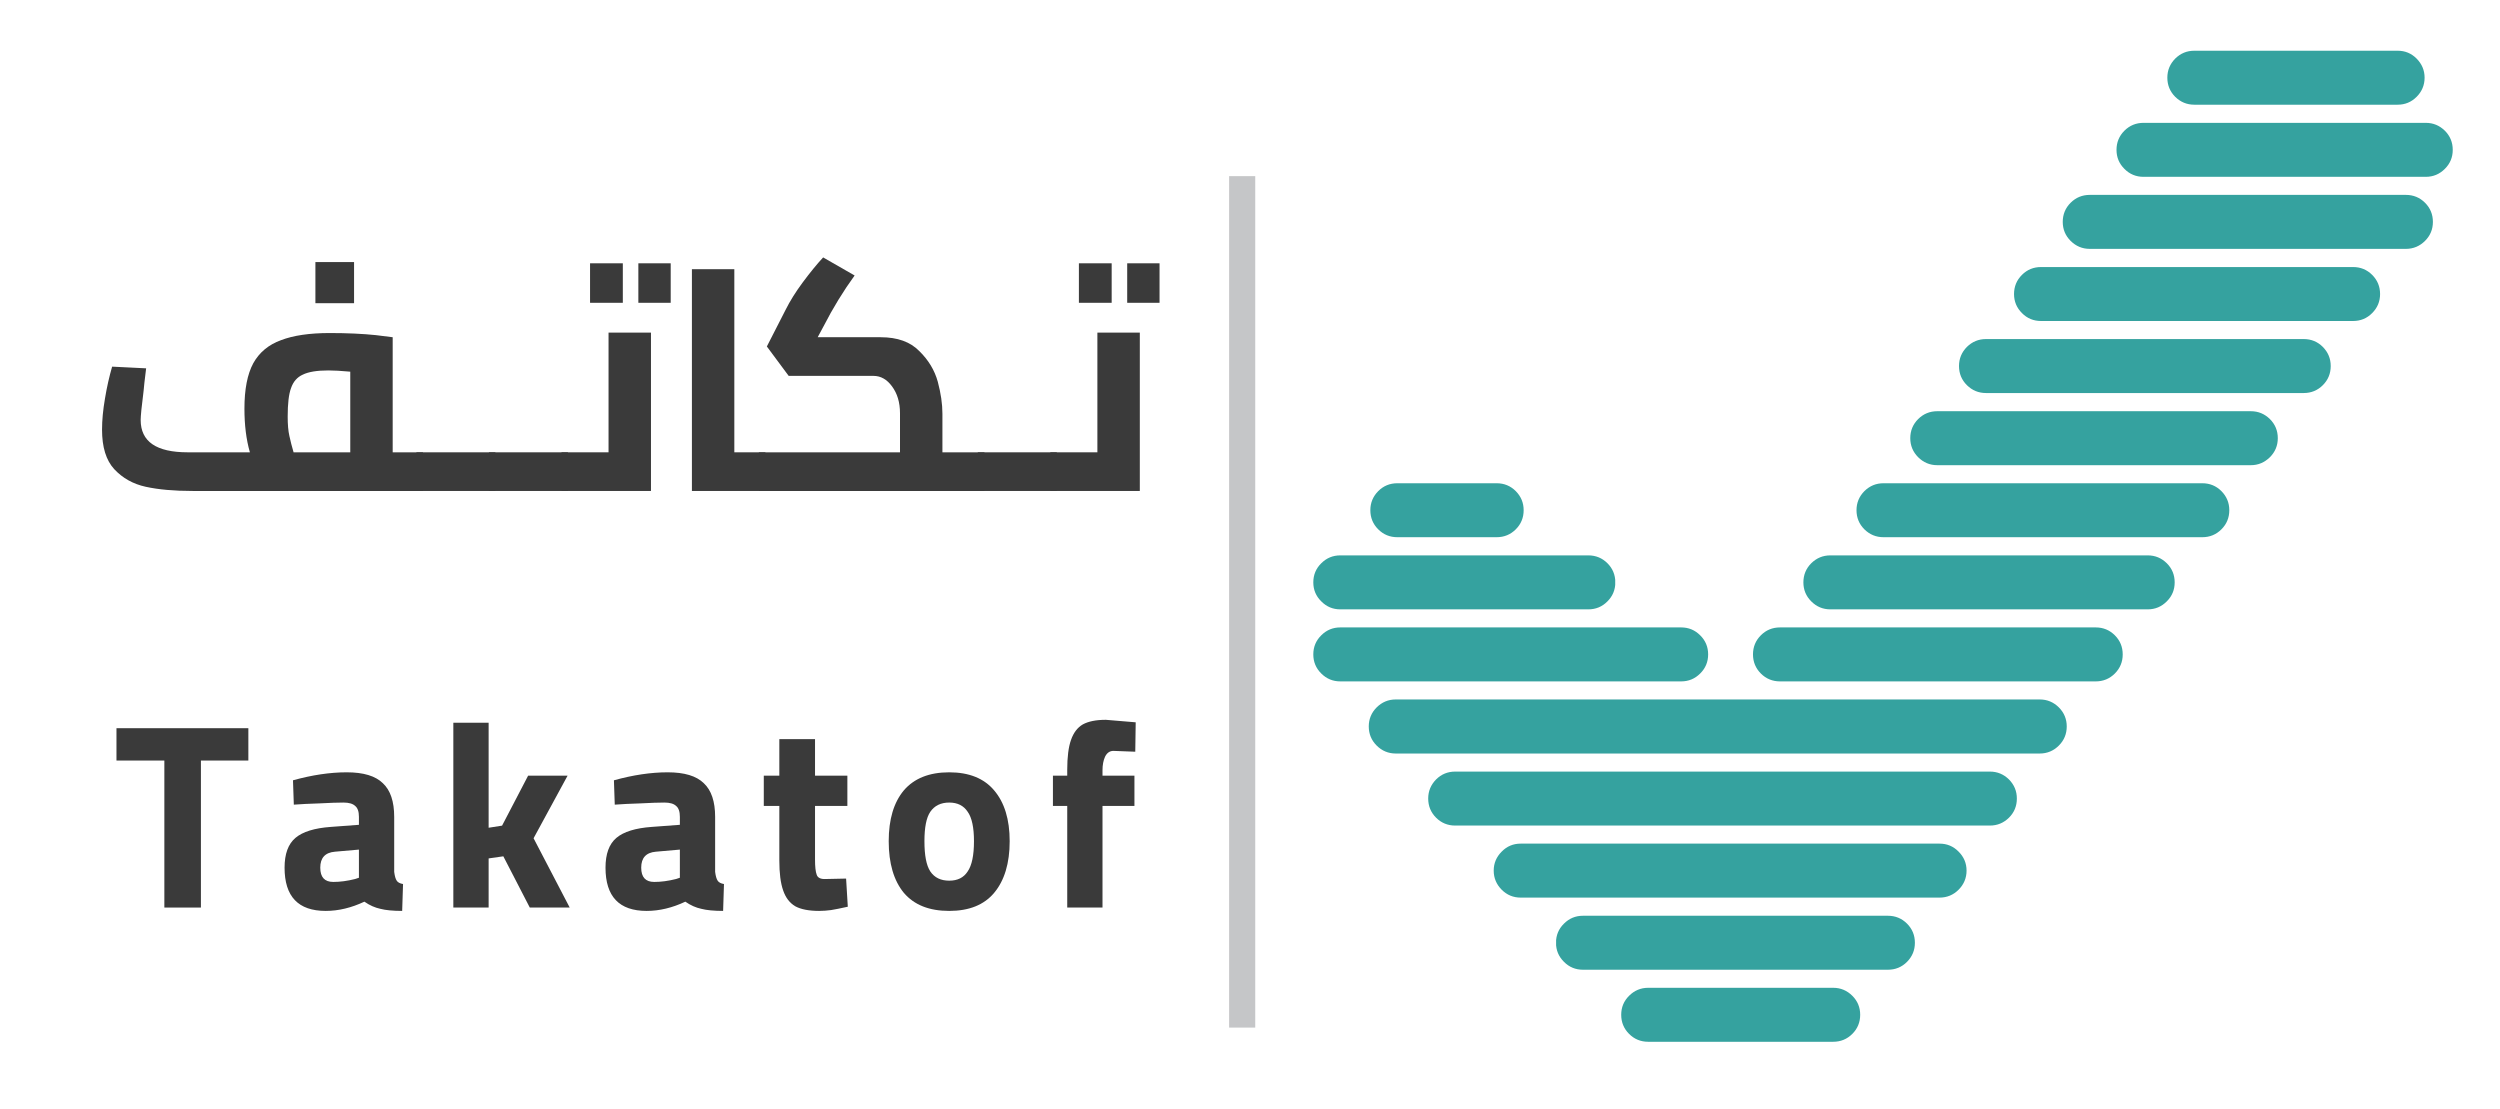 <svg xmlns="http://www.w3.org/2000/svg" xmlns:xlink="http://www.w3.org/1999/xlink" width="124" zoomAndPan="magnify" viewBox="0 0 93 41.25" height="55" preserveAspectRatio="xMidYMid meet" version="1.0"><defs><g/><clipPath id="45a059a4a8"><path d="M 50.977 17.977 L 56.68 17.977 L 56.68 19.984 L 50.977 19.984 Z M 50.977 17.977 " clip-rule="nonzero"/></clipPath><clipPath id="2dcd25827b"><path d="M 51.98 17.977 L 55.676 17.977 C 55.953 17.977 56.191 18.074 56.387 18.27 C 56.582 18.469 56.68 18.703 56.68 18.98 C 56.68 19.258 56.582 19.496 56.387 19.691 C 56.191 19.887 55.953 19.984 55.676 19.984 L 51.98 19.984 C 51.703 19.984 51.465 19.887 51.27 19.691 C 51.074 19.496 50.977 19.258 50.977 18.98 C 50.977 18.703 51.074 18.469 51.27 18.27 C 51.465 18.074 51.703 17.977 51.98 17.977 Z M 51.98 17.977 " clip-rule="nonzero"/></clipPath><clipPath id="7435fcfcdc"><path d="M 69.062 17.977 L 82.93 17.977 L 82.93 19.984 L 69.062 19.984 Z M 69.062 17.977 " clip-rule="nonzero"/></clipPath><clipPath id="5d0cd2699c"><path d="M 70.066 17.977 C 69.789 17.977 69.555 18.074 69.355 18.27 C 69.16 18.469 69.062 18.703 69.062 18.98 C 69.062 19.258 69.16 19.496 69.355 19.691 C 69.555 19.887 69.789 19.984 70.066 19.984 L 81.926 19.984 C 82.203 19.984 82.441 19.887 82.637 19.691 C 82.832 19.496 82.93 19.258 82.93 18.98 C 82.93 18.703 82.832 18.469 82.637 18.27 C 82.441 18.074 82.203 17.977 81.926 17.977 Z M 70.066 17.977 " clip-rule="nonzero"/></clipPath><clipPath id="7986842784"><path d="M 71.062 15.297 L 84.734 15.297 L 84.734 17.305 L 71.062 17.305 Z M 71.062 15.297 " clip-rule="nonzero"/></clipPath><clipPath id="dcacb8995f"><path d="M 72.066 15.297 C 71.789 15.297 71.551 15.395 71.355 15.59 C 71.16 15.785 71.062 16.023 71.062 16.301 C 71.062 16.574 71.16 16.812 71.355 17.008 C 71.551 17.203 71.789 17.305 72.066 17.305 L 83.73 17.305 C 84.008 17.305 84.242 17.203 84.441 17.008 C 84.637 16.812 84.734 16.574 84.734 16.301 C 84.734 16.023 84.637 15.785 84.441 15.59 C 84.242 15.395 84.008 15.297 83.73 15.297 Z M 72.066 15.297 " clip-rule="nonzero"/></clipPath><clipPath id="2593424b07"><path d="M 72.875 12.613 L 86.703 12.613 L 86.703 14.621 L 72.875 14.621 Z M 72.875 12.613 " clip-rule="nonzero"/></clipPath><clipPath id="ad416ba046"><path d="M 73.879 12.613 C 73.602 12.613 73.367 12.711 73.168 12.906 C 72.973 13.105 72.875 13.34 72.875 13.617 C 72.875 13.895 72.973 14.133 73.168 14.328 C 73.367 14.523 73.602 14.621 73.879 14.621 L 85.699 14.621 C 85.977 14.621 86.215 14.523 86.41 14.328 C 86.605 14.133 86.703 13.895 86.703 13.617 C 86.703 13.34 86.605 13.105 86.41 12.906 C 86.215 12.711 85.977 12.613 85.699 12.613 Z M 73.879 12.613 " clip-rule="nonzero"/></clipPath><clipPath id="75448ebb44"><path d="M 74.922 9.934 L 88.543 9.934 L 88.543 11.941 L 74.922 11.941 Z M 74.922 9.934 " clip-rule="nonzero"/></clipPath><clipPath id="7c7b9fd762"><path d="M 75.926 9.934 C 75.648 9.934 75.41 10.031 75.215 10.227 C 75.02 10.422 74.922 10.66 74.922 10.938 C 74.922 11.215 75.02 11.449 75.215 11.645 C 75.41 11.844 75.648 11.941 75.926 11.941 L 87.535 11.941 C 87.812 11.941 88.051 11.844 88.246 11.645 C 88.441 11.449 88.539 11.215 88.539 10.938 C 88.539 10.66 88.441 10.422 88.246 10.227 C 88.051 10.031 87.812 9.934 87.535 9.934 Z M 75.926 9.934 " clip-rule="nonzero"/></clipPath><clipPath id="cc8292d2d7"><path d="M 76.734 7.25 L 90.504 7.25 L 90.504 9.258 L 76.734 9.258 Z M 76.734 7.25 " clip-rule="nonzero"/></clipPath><clipPath id="63b637dc34"><path d="M 77.738 7.25 C 77.461 7.25 77.223 7.348 77.027 7.543 C 76.832 7.738 76.734 7.977 76.734 8.254 C 76.734 8.531 76.832 8.766 77.027 8.961 C 77.223 9.156 77.461 9.258 77.738 9.258 L 89.5 9.258 C 89.777 9.258 90.016 9.156 90.211 8.961 C 90.406 8.766 90.504 8.531 90.504 8.254 C 90.504 7.977 90.406 7.738 90.211 7.543 C 90.016 7.348 89.777 7.25 89.5 7.25 Z M 77.738 7.25 " clip-rule="nonzero"/></clipPath><clipPath id="506f91a29d"><path d="M 78.734 4.57 L 91.242 4.57 L 91.242 6.578 L 78.734 6.578 Z M 78.734 4.57 " clip-rule="nonzero"/></clipPath><clipPath id="55c6b2aa59"><path d="M 79.738 4.57 C 79.461 4.57 79.223 4.668 79.027 4.863 C 78.832 5.059 78.734 5.297 78.734 5.574 C 78.734 5.852 78.832 6.086 79.027 6.281 C 79.223 6.48 79.461 6.578 79.738 6.578 L 90.238 6.578 C 90.516 6.578 90.75 6.48 90.949 6.281 C 91.145 6.086 91.242 5.852 91.242 5.574 C 91.242 5.297 91.145 5.059 90.949 4.863 C 90.75 4.668 90.516 4.57 90.238 4.57 Z M 79.738 4.57 " clip-rule="nonzero"/></clipPath><clipPath id="3bf1eb4bda"><path d="M 80.625 1.887 L 90.195 1.887 L 90.195 3.895 L 80.625 3.895 Z M 80.625 1.887 " clip-rule="nonzero"/></clipPath><clipPath id="e9de8d848d"><path d="M 81.629 1.887 C 81.352 1.887 81.117 1.984 80.918 2.18 C 80.723 2.379 80.625 2.613 80.625 2.891 C 80.625 3.168 80.723 3.406 80.918 3.602 C 81.117 3.797 81.352 3.895 81.629 3.895 L 89.191 3.895 C 89.469 3.895 89.703 3.797 89.898 3.602 C 90.094 3.406 90.195 3.168 90.195 2.891 C 90.195 2.613 90.094 2.379 89.898 2.18 C 89.703 1.984 89.469 1.887 89.191 1.887 Z M 81.629 1.887 " clip-rule="nonzero"/></clipPath><clipPath id="f608ae076e"><path d="M 48.855 20.66 L 60.086 20.66 L 60.086 22.668 L 48.855 22.668 Z M 48.855 20.66 " clip-rule="nonzero"/></clipPath><clipPath id="35ed9f0862"><path d="M 49.859 20.66 C 49.582 20.66 49.348 20.758 49.152 20.953 C 48.953 21.148 48.855 21.387 48.855 21.664 C 48.855 21.941 48.953 22.176 49.152 22.371 C 49.348 22.57 49.582 22.668 49.859 22.668 L 59.086 22.668 C 59.363 22.668 59.602 22.57 59.797 22.371 C 59.992 22.176 60.09 21.941 60.09 21.664 C 60.09 21.387 59.992 21.148 59.797 20.953 C 59.602 20.758 59.363 20.66 59.086 20.66 Z M 49.859 20.66 " clip-rule="nonzero"/></clipPath><clipPath id="ae12d72de2"><path d="M 67.086 20.66 L 80.898 20.66 L 80.898 22.668 L 67.086 22.668 Z M 67.086 20.66 " clip-rule="nonzero"/></clipPath><clipPath id="813912c3ea"><path d="M 68.09 20.66 C 67.812 20.66 67.578 20.758 67.379 20.953 C 67.184 21.148 67.086 21.387 67.086 21.664 C 67.086 21.941 67.184 22.176 67.379 22.371 C 67.578 22.57 67.812 22.668 68.09 22.668 L 79.895 22.668 C 80.172 22.668 80.406 22.57 80.605 22.371 C 80.801 22.176 80.898 21.941 80.898 21.664 C 80.898 21.387 80.801 21.148 80.605 20.953 C 80.406 20.758 80.172 20.66 79.895 20.66 Z M 68.09 20.66 " clip-rule="nonzero"/></clipPath><clipPath id="21c6ceb604"><path d="M 48.855 23.34 L 63.543 23.34 L 63.543 25.348 L 48.855 25.348 Z M 48.855 23.34 " clip-rule="nonzero"/></clipPath><clipPath id="24b7df78b0"><path d="M 49.859 23.34 C 49.582 23.34 49.348 23.438 49.152 23.633 C 48.953 23.828 48.855 24.066 48.855 24.344 C 48.855 24.621 48.953 24.859 49.152 25.055 C 49.348 25.25 49.582 25.348 49.859 25.348 L 62.539 25.348 C 62.816 25.348 63.051 25.25 63.246 25.055 C 63.445 24.859 63.543 24.621 63.543 24.344 C 63.543 24.066 63.445 23.828 63.246 23.633 C 63.051 23.438 62.816 23.34 62.539 23.34 Z M 49.859 23.34 " clip-rule="nonzero"/></clipPath><clipPath id="9dd3448190"><path d="M 65.211 23.34 L 78.969 23.34 L 78.969 25.348 L 65.211 25.348 Z M 65.211 23.34 " clip-rule="nonzero"/></clipPath><clipPath id="37fe7b6b74"><path d="M 66.215 23.34 C 65.938 23.34 65.699 23.438 65.504 23.633 C 65.309 23.828 65.211 24.066 65.211 24.344 C 65.211 24.621 65.309 24.859 65.504 25.055 C 65.699 25.25 65.938 25.348 66.215 25.348 L 77.961 25.348 C 78.238 25.348 78.477 25.25 78.672 25.055 C 78.867 24.859 78.965 24.621 78.965 24.344 C 78.965 24.066 78.867 23.828 78.672 23.633 C 78.477 23.438 78.238 23.34 77.961 23.34 Z M 66.215 23.34 " clip-rule="nonzero"/></clipPath><clipPath id="69e2f9ac5b"><path d="M 50.918 26.02 L 76.883 26.02 L 76.883 28.031 L 50.918 28.031 Z M 50.918 26.02 " clip-rule="nonzero"/></clipPath><clipPath id="7a24f9a7da"><path d="M 51.922 26.02 C 51.645 26.02 51.406 26.121 51.211 26.316 C 51.016 26.512 50.918 26.75 50.918 27.023 C 50.918 27.301 51.016 27.539 51.211 27.734 C 51.406 27.93 51.645 28.031 51.922 28.031 L 75.879 28.031 C 76.156 28.031 76.395 27.93 76.59 27.734 C 76.785 27.539 76.883 27.301 76.883 27.023 C 76.883 26.75 76.785 26.512 76.59 26.316 C 76.395 26.121 76.156 26.02 75.879 26.02 Z M 51.922 26.02 " clip-rule="nonzero"/></clipPath><clipPath id="47a1d0aed9"><path d="M 53.129 28.703 L 75.027 28.703 L 75.027 30.711 L 53.129 30.711 Z M 53.129 28.703 " clip-rule="nonzero"/></clipPath><clipPath id="b976eb52d3"><path d="M 54.133 28.703 C 53.855 28.703 53.617 28.801 53.422 28.996 C 53.227 29.195 53.129 29.43 53.129 29.707 C 53.129 29.984 53.227 30.223 53.422 30.418 C 53.617 30.613 53.855 30.711 54.133 30.711 L 74.023 30.711 C 74.301 30.711 74.535 30.613 74.734 30.418 C 74.93 30.223 75.027 29.984 75.027 29.707 C 75.027 29.43 74.93 29.195 74.734 28.996 C 74.535 28.801 74.301 28.703 74.023 28.703 Z M 54.133 28.703 " clip-rule="nonzero"/></clipPath><clipPath id="9b7e62ddd5"><path d="M 55.566 31.383 L 73.156 31.383 L 73.156 33.391 L 55.566 33.391 Z M 55.566 31.383 " clip-rule="nonzero"/></clipPath><clipPath id="7ccc1c4a99"><path d="M 56.57 31.383 C 56.293 31.383 56.059 31.48 55.863 31.68 C 55.668 31.875 55.566 32.109 55.566 32.387 C 55.566 32.664 55.668 32.902 55.863 33.098 C 56.059 33.293 56.293 33.391 56.57 33.391 L 72.152 33.391 C 72.426 33.391 72.664 33.293 72.859 33.098 C 73.055 32.902 73.156 32.664 73.156 32.387 C 73.156 32.109 73.055 31.875 72.859 31.68 C 72.664 31.48 72.426 31.383 72.152 31.383 Z M 56.57 31.383 " clip-rule="nonzero"/></clipPath><clipPath id="ed872e21d8"><path d="M 57.887 34.066 L 71.238 34.066 L 71.238 36.074 L 57.887 36.074 Z M 57.887 34.066 " clip-rule="nonzero"/></clipPath><clipPath id="67a7376498"><path d="M 58.887 34.066 C 58.609 34.066 58.375 34.164 58.18 34.359 C 57.98 34.555 57.883 34.793 57.883 35.07 C 57.883 35.348 57.98 35.582 58.18 35.781 C 58.375 35.977 58.609 36.074 58.887 36.074 L 70.23 36.074 C 70.508 36.074 70.746 35.977 70.941 35.781 C 71.137 35.582 71.234 35.348 71.234 35.07 C 71.234 34.793 71.137 34.555 70.941 34.359 C 70.746 34.164 70.508 34.066 70.23 34.066 Z M 58.887 34.066 " clip-rule="nonzero"/></clipPath><clipPath id="59b6f02cae"><path d="M 60.309 36.746 L 69.203 36.746 L 69.203 38.754 L 60.309 38.754 Z M 60.309 36.746 " clip-rule="nonzero"/></clipPath><clipPath id="73d7f0065e"><path d="M 61.312 36.746 C 61.035 36.746 60.797 36.848 60.602 37.043 C 60.406 37.238 60.309 37.473 60.309 37.75 C 60.309 38.027 60.406 38.266 60.602 38.461 C 60.797 38.656 61.035 38.754 61.312 38.754 L 68.195 38.754 C 68.473 38.754 68.711 38.656 68.906 38.461 C 69.102 38.266 69.199 38.027 69.199 37.75 C 69.199 37.473 69.102 37.238 68.906 37.043 C 68.711 36.848 68.473 36.746 68.195 36.746 Z M 61.312 36.746 " clip-rule="nonzero"/></clipPath><clipPath id="62741099d3"><path d="M 45 6.551 L 47 6.551 L 47 38.227 L 45 38.227 Z M 45 6.551 " clip-rule="nonzero"/></clipPath></defs><g clip-path="url(#45a059a4a8)"><g clip-path="url(#2dcd25827b)"><path fill="#35a29f" d="M 50.977 17.977 L 50.977 19.984 L 56.68 19.984 L 56.68 17.977 Z M 50.977 17.977 " fill-opacity="1" fill-rule="nonzero"/></g></g><g clip-path="url(#7435fcfcdc)"><g clip-path="url(#5d0cd2699c)"><path fill="#35a29f" d="M 69.062 17.977 L 69.062 19.984 L 82.93 19.984 L 82.93 17.977 Z M 69.062 17.977 " fill-opacity="1" fill-rule="nonzero"/></g></g><g clip-path="url(#7986842784)"><g clip-path="url(#dcacb8995f)"><path fill="#35a29f" d="M 71.062 15.297 L 71.062 17.305 L 84.734 17.305 L 84.734 15.297 Z M 71.062 15.297 " fill-opacity="1" fill-rule="nonzero"/></g></g><g clip-path="url(#2593424b07)"><g clip-path="url(#ad416ba046)"><path fill="#35a29f" d="M 72.875 12.613 L 72.875 14.621 L 86.703 14.621 L 86.703 12.613 Z M 72.875 12.613 " fill-opacity="1" fill-rule="nonzero"/></g></g><g clip-path="url(#75448ebb44)"><g clip-path="url(#7c7b9fd762)"><path fill="#35a29f" d="M 74.922 9.934 L 74.922 11.941 L 88.539 11.941 L 88.539 9.934 Z M 74.922 9.934 " fill-opacity="1" fill-rule="nonzero"/></g></g><g clip-path="url(#cc8292d2d7)"><g clip-path="url(#63b637dc34)"><path fill="#35a29f" d="M 76.734 7.25 L 76.734 9.258 L 90.504 9.258 L 90.504 7.25 Z M 76.734 7.25 " fill-opacity="1" fill-rule="nonzero"/></g></g><g clip-path="url(#506f91a29d)"><g clip-path="url(#55c6b2aa59)"><path fill="#35a29f" d="M 78.734 4.57 L 78.734 6.578 L 91.242 6.578 L 91.242 4.57 Z M 78.734 4.57 " fill-opacity="1" fill-rule="nonzero"/></g></g><g clip-path="url(#3bf1eb4bda)"><g clip-path="url(#e9de8d848d)"><path fill="#35a29f" d="M 80.625 1.887 L 80.625 3.895 L 90.195 3.895 L 90.195 1.887 Z M 80.625 1.887 " fill-opacity="1" fill-rule="nonzero"/></g></g><g clip-path="url(#f608ae076e)"><g clip-path="url(#35ed9f0862)"><path fill="#35a29f" d="M 48.855 20.66 L 48.855 22.668 L 60.086 22.668 L 60.086 20.66 Z M 48.855 20.66 " fill-opacity="1" fill-rule="nonzero"/></g></g><g clip-path="url(#ae12d72de2)"><g clip-path="url(#813912c3ea)"><path fill="#35a29f" d="M 67.086 20.66 L 67.086 22.668 L 80.898 22.668 L 80.898 20.66 Z M 67.086 20.66 " fill-opacity="1" fill-rule="nonzero"/></g></g><g clip-path="url(#21c6ceb604)"><g clip-path="url(#24b7df78b0)"><path fill="#35a29f" d="M 48.855 23.34 L 48.855 25.348 L 63.543 25.348 L 63.543 23.34 Z M 48.855 23.34 " fill-opacity="1" fill-rule="nonzero"/></g></g><g clip-path="url(#9dd3448190)"><g clip-path="url(#37fe7b6b74)"><path fill="#35a29f" d="M 65.211 23.34 L 65.211 25.348 L 78.965 25.348 L 78.965 23.34 Z M 65.211 23.34 " fill-opacity="1" fill-rule="nonzero"/></g></g><g clip-path="url(#69e2f9ac5b)"><g clip-path="url(#7a24f9a7da)"><path fill="#35a29f" d="M 50.918 26.02 L 50.918 28.031 L 76.883 28.031 L 76.883 26.02 Z M 50.918 26.02 " fill-opacity="1" fill-rule="nonzero"/></g></g><g clip-path="url(#47a1d0aed9)"><g clip-path="url(#b976eb52d3)"><path fill="#35a29f" d="M 53.129 28.703 L 53.129 30.711 L 75.027 30.711 L 75.027 28.703 Z M 53.129 28.703 " fill-opacity="1" fill-rule="nonzero"/></g></g><g clip-path="url(#9b7e62ddd5)"><g clip-path="url(#7ccc1c4a99)"><path fill="#35a29f" d="M 55.566 31.383 L 55.566 33.391 L 73.156 33.391 L 73.156 31.383 Z M 55.566 31.383 " fill-opacity="1" fill-rule="nonzero"/></g></g><g clip-path="url(#ed872e21d8)"><g clip-path="url(#67a7376498)"><path fill="#35a29f" d="M 57.887 34.066 L 57.887 36.074 L 71.234 36.074 L 71.234 34.066 Z M 57.887 34.066 " fill-opacity="1" fill-rule="nonzero"/></g></g><g clip-path="url(#59b6f02cae)"><g clip-path="url(#73d7f0065e)"><path fill="#35a29f" d="M 60.309 36.746 L 60.309 38.754 L 69.199 38.754 L 69.199 36.746 Z M 60.309 36.746 " fill-opacity="1" fill-rule="nonzero"/></g></g><g fill="#3a3a3a" fill-opacity="1"><g transform="translate(3.327, 18.264)"><g><path d="M 0.469 0 Z M 12.406 -1.438 L 12.406 0 L 3.844 0 C 3.156 0 2.57 -0.051 2.094 -0.156 C 1.625 -0.258 1.234 -0.477 0.922 -0.812 C 0.617 -1.145 0.469 -1.633 0.469 -2.281 C 0.469 -2.625 0.504 -3.008 0.578 -3.438 C 0.648 -3.863 0.738 -4.258 0.844 -4.625 L 2.109 -4.562 C 2.055 -4.125 2.023 -3.848 2.016 -3.734 C 1.941 -3.148 1.906 -2.785 1.906 -2.641 C 1.906 -1.836 2.488 -1.438 3.656 -1.438 L 5.969 -1.438 C 5.832 -1.914 5.766 -2.457 5.766 -3.062 C 5.766 -3.781 5.875 -4.344 6.094 -4.75 C 6.32 -5.156 6.664 -5.441 7.125 -5.609 C 7.582 -5.785 8.188 -5.875 8.938 -5.875 C 9.594 -5.875 10.164 -5.848 10.656 -5.797 L 11.281 -5.719 L 11.281 -1.438 Z M 7.375 -2.766 C 7.375 -2.473 7.395 -2.234 7.438 -2.047 C 7.477 -1.859 7.531 -1.656 7.594 -1.438 L 9.703 -1.438 L 9.703 -4.438 C 9.359 -4.469 9.086 -4.484 8.891 -4.484 C 8.461 -4.484 8.145 -4.43 7.938 -4.328 C 7.727 -4.234 7.582 -4.066 7.5 -3.828 C 7.414 -3.598 7.375 -3.242 7.375 -2.766 Z M 8.406 -8.516 L 9.844 -8.516 L 9.844 -6.984 L 8.406 -6.984 Z M 8.406 -8.516 "/></g></g></g><g fill="#3a3a3a" fill-opacity="1"><g transform="translate(15.49, 18.264)"><g><path d="M 0 -1.438 L 2.938 -1.438 L 2.938 0 L 0 0 Z M 0 -1.438 "/></g></g></g><g fill="#3a3a3a" fill-opacity="1"><g transform="translate(18.189, 18.264)"><g><path d="M 0 -1.438 L 2.938 -1.438 L 2.938 0 L 0 0 Z M 0 -1.438 "/></g></g></g><g fill="#3a3a3a" fill-opacity="1"><g transform="translate(20.888, 18.264)"><g><path d="M 0 0 Z M 3.328 -5.891 L 3.328 0 L 0 0 L 0 -1.438 L 1.75 -1.438 L 1.75 -5.891 Z M 1.062 -8.469 L 2.281 -8.469 L 2.281 -7 L 1.062 -7 Z M 2.859 -8.469 L 4.062 -8.469 L 4.062 -7 L 2.859 -7 Z M 2.859 -8.469 "/></g></g></g><g fill="#3a3a3a" fill-opacity="1"><g transform="translate(24.801, 18.264)"><g><path d="M 3.672 -1.438 L 3.672 0 L 0.938 0 L 0.938 -8.25 L 2.516 -8.25 L 2.516 -1.438 Z M 3.672 -1.438 "/></g></g></g><g fill="#3a3a3a" fill-opacity="1"><g transform="translate(28.23, 18.264)"><g><path d="M 8.391 -1.438 L 8.391 0 L 0 0 L 0 -1.438 L 5.25 -1.438 L 5.25 -2.891 C 5.25 -3.297 5.148 -3.629 4.953 -3.891 C 4.766 -4.148 4.535 -4.281 4.266 -4.281 L 1.109 -4.281 L 0.297 -5.375 L 1 -6.75 C 1.156 -7.062 1.363 -7.395 1.625 -7.75 C 1.895 -8.113 2.148 -8.426 2.391 -8.688 L 3.562 -8.016 C 3.145 -7.441 2.758 -6.812 2.406 -6.125 L 2.188 -5.719 L 4.531 -5.719 C 5.156 -5.719 5.633 -5.547 5.969 -5.203 C 6.312 -4.867 6.539 -4.488 6.656 -4.062 C 6.77 -3.633 6.828 -3.238 6.828 -2.875 L 6.828 -1.438 Z M 8.391 -1.438 "/></g></g></g><g fill="#3a3a3a" fill-opacity="1"><g transform="translate(36.374, 18.264)"><g><path d="M 0 -1.438 L 2.938 -1.438 L 2.938 0 L 0 0 Z M 0 -1.438 "/></g></g></g><g fill="#3a3a3a" fill-opacity="1"><g transform="translate(39.073, 18.264)"><g><path d="M 0 0 Z M 3.328 -5.891 L 3.328 0 L 0 0 L 0 -1.438 L 1.75 -1.438 L 1.75 -5.891 Z M 1.062 -8.469 L 2.281 -8.469 L 2.281 -7 L 1.062 -7 Z M 2.859 -8.469 L 4.062 -8.469 L 4.062 -7 L 2.859 -7 Z M 2.859 -8.469 "/></g></g></g><g fill="#3a3a3a" fill-opacity="1"><g transform="translate(4.208, 33.761)"><g><path d="M 1.906 -5.469 L 0.125 -5.469 L 0.125 -6.672 L 5.031 -6.672 L 5.031 -5.469 L 3.266 -5.469 L 3.266 0 L 1.906 0 Z M 1.906 -5.469 "/></g></g></g><g fill="#3a3a3a" fill-opacity="1"><g transform="translate(10.305, 33.761)"><g><path d="M 1.812 0.125 C 0.789 0.125 0.281 -0.41 0.281 -1.484 C 0.281 -1.992 0.414 -2.363 0.688 -2.594 C 0.957 -2.82 1.395 -2.957 2 -3 L 3.047 -3.078 L 3.047 -3.375 C 3.047 -3.57 3 -3.707 2.906 -3.781 C 2.82 -3.863 2.676 -3.906 2.469 -3.906 C 2.258 -3.906 1.961 -3.895 1.578 -3.875 C 1.203 -3.863 0.883 -3.848 0.625 -3.828 L 0.594 -4.734 C 1.301 -4.93 1.969 -5.031 2.594 -5.031 C 3.219 -5.031 3.664 -4.895 3.938 -4.625 C 4.219 -4.363 4.359 -3.945 4.359 -3.375 L 4.359 -1.328 C 4.379 -1.172 4.41 -1.062 4.453 -1 C 4.492 -0.938 4.57 -0.895 4.688 -0.875 L 4.656 0.125 C 4.312 0.125 4.039 0.098 3.844 0.047 C 3.645 0.004 3.445 -0.082 3.25 -0.219 C 2.77 0.008 2.289 0.125 1.812 0.125 Z M 2.094 -0.953 C 2.344 -0.953 2.613 -0.988 2.906 -1.062 L 3.047 -1.109 L 3.047 -2.156 L 2.156 -2.078 C 1.789 -2.047 1.609 -1.848 1.609 -1.484 C 1.609 -1.129 1.77 -0.953 2.094 -0.953 Z M 2.094 -0.953 "/></g></g></g><g fill="#3a3a3a" fill-opacity="1"><g transform="translate(16.255, 33.761)"><g><path d="M 0.609 -6.875 L 1.922 -6.875 L 1.922 -2.969 L 2.422 -3.047 L 3.391 -4.906 L 4.859 -4.906 L 3.594 -2.578 L 4.938 0 L 3.453 0 L 2.469 -1.906 L 1.922 -1.828 L 1.922 0 L 0.609 0 Z M 0.609 -6.875 "/></g></g></g><g fill="#3a3a3a" fill-opacity="1"><g transform="translate(22.244, 33.761)"><g><path d="M 1.812 0.125 C 0.789 0.125 0.281 -0.41 0.281 -1.484 C 0.281 -1.992 0.414 -2.363 0.688 -2.594 C 0.957 -2.82 1.395 -2.957 2 -3 L 3.047 -3.078 L 3.047 -3.375 C 3.047 -3.57 3 -3.707 2.906 -3.781 C 2.82 -3.863 2.676 -3.906 2.469 -3.906 C 2.258 -3.906 1.961 -3.895 1.578 -3.875 C 1.203 -3.863 0.883 -3.848 0.625 -3.828 L 0.594 -4.734 C 1.301 -4.93 1.969 -5.031 2.594 -5.031 C 3.219 -5.031 3.664 -4.895 3.938 -4.625 C 4.219 -4.363 4.359 -3.945 4.359 -3.375 L 4.359 -1.328 C 4.379 -1.172 4.41 -1.062 4.453 -1 C 4.492 -0.938 4.57 -0.895 4.688 -0.875 L 4.656 0.125 C 4.312 0.125 4.039 0.098 3.844 0.047 C 3.645 0.004 3.445 -0.082 3.25 -0.219 C 2.77 0.008 2.289 0.125 1.812 0.125 Z M 2.094 -0.953 C 2.344 -0.953 2.613 -0.988 2.906 -1.062 L 3.047 -1.109 L 3.047 -2.156 L 2.156 -2.078 C 1.789 -2.047 1.609 -1.848 1.609 -1.484 C 1.609 -1.129 1.77 -0.953 2.094 -0.953 Z M 2.094 -0.953 "/></g></g></g><g fill="#3a3a3a" fill-opacity="1"><g transform="translate(28.194, 33.761)"><g><path d="M 2.281 0.125 C 1.895 0.125 1.598 0.066 1.391 -0.047 C 1.18 -0.172 1.031 -0.367 0.938 -0.641 C 0.844 -0.91 0.797 -1.281 0.797 -1.75 L 0.797 -3.781 L 0.219 -3.781 L 0.219 -4.906 L 0.797 -4.906 L 0.797 -6.266 L 2.125 -6.266 L 2.125 -4.906 L 3.328 -4.906 L 3.328 -3.781 L 2.125 -3.781 L 2.125 -1.781 C 2.125 -1.52 2.145 -1.332 2.188 -1.219 C 2.227 -1.102 2.344 -1.051 2.531 -1.062 L 3.281 -1.078 L 3.344 -0.031 C 3.07 0.031 2.863 0.07 2.719 0.094 C 2.57 0.113 2.426 0.125 2.281 0.125 Z M 2.281 0.125 "/></g></g></g><g fill="#3a3a3a" fill-opacity="1"><g transform="translate(32.701, 33.761)"><g><path d="M 2.609 0.125 C 1.867 0.125 1.305 -0.098 0.922 -0.547 C 0.547 -1.004 0.359 -1.645 0.359 -2.469 C 0.359 -3.281 0.547 -3.91 0.922 -4.359 C 1.305 -4.805 1.867 -5.031 2.609 -5.031 C 3.348 -5.031 3.906 -4.805 4.281 -4.359 C 4.664 -3.91 4.859 -3.281 4.859 -2.469 C 4.859 -1.645 4.664 -1.004 4.281 -0.547 C 3.906 -0.098 3.348 0.125 2.609 0.125 Z M 2.609 -1 C 2.922 -1 3.148 -1.113 3.297 -1.344 C 3.453 -1.57 3.531 -1.945 3.531 -2.469 C 3.531 -2.977 3.453 -3.344 3.297 -3.562 C 3.148 -3.789 2.922 -3.906 2.609 -3.906 C 2.297 -3.906 2.062 -3.789 1.906 -3.562 C 1.758 -3.344 1.688 -2.977 1.688 -2.469 C 1.688 -1.945 1.758 -1.57 1.906 -1.344 C 2.062 -1.113 2.297 -1 2.609 -1 Z M 2.609 -1 "/></g></g></g><g fill="#3a3a3a" fill-opacity="1"><g transform="translate(38.857, 33.761)"><g><path d="M 0.844 -3.781 L 0.312 -3.781 L 0.312 -4.906 L 0.844 -4.906 L 0.844 -5.125 C 0.844 -5.602 0.891 -5.973 0.984 -6.234 C 1.078 -6.504 1.223 -6.695 1.422 -6.812 C 1.629 -6.926 1.914 -6.984 2.281 -6.984 L 3.391 -6.891 L 3.375 -5.797 L 2.562 -5.828 C 2.426 -5.828 2.32 -5.754 2.25 -5.609 C 2.188 -5.473 2.156 -5.305 2.156 -5.109 L 2.156 -4.906 L 3.344 -4.906 L 3.344 -3.781 L 2.156 -3.781 L 2.156 0 L 0.844 0 Z M 0.844 -3.781 "/></g></g></g><g clip-path="url(#62741099d3)"><path fill="#c5c6c8" d="M 46.211 5.562 C 46.074 5.562 45.961 5.609 45.867 5.703 C 45.77 5.801 45.723 5.918 45.723 6.051 L 45.723 38.277 C 45.73 38.41 45.777 38.52 45.871 38.613 C 45.965 38.703 46.078 38.75 46.211 38.75 C 46.34 38.75 46.453 38.703 46.547 38.613 C 46.641 38.52 46.691 38.41 46.695 38.277 L 46.695 6.051 C 46.695 5.918 46.648 5.801 46.555 5.703 C 46.457 5.609 46.344 5.562 46.211 5.562 " fill-opacity="1" fill-rule="nonzero"/></g></svg>